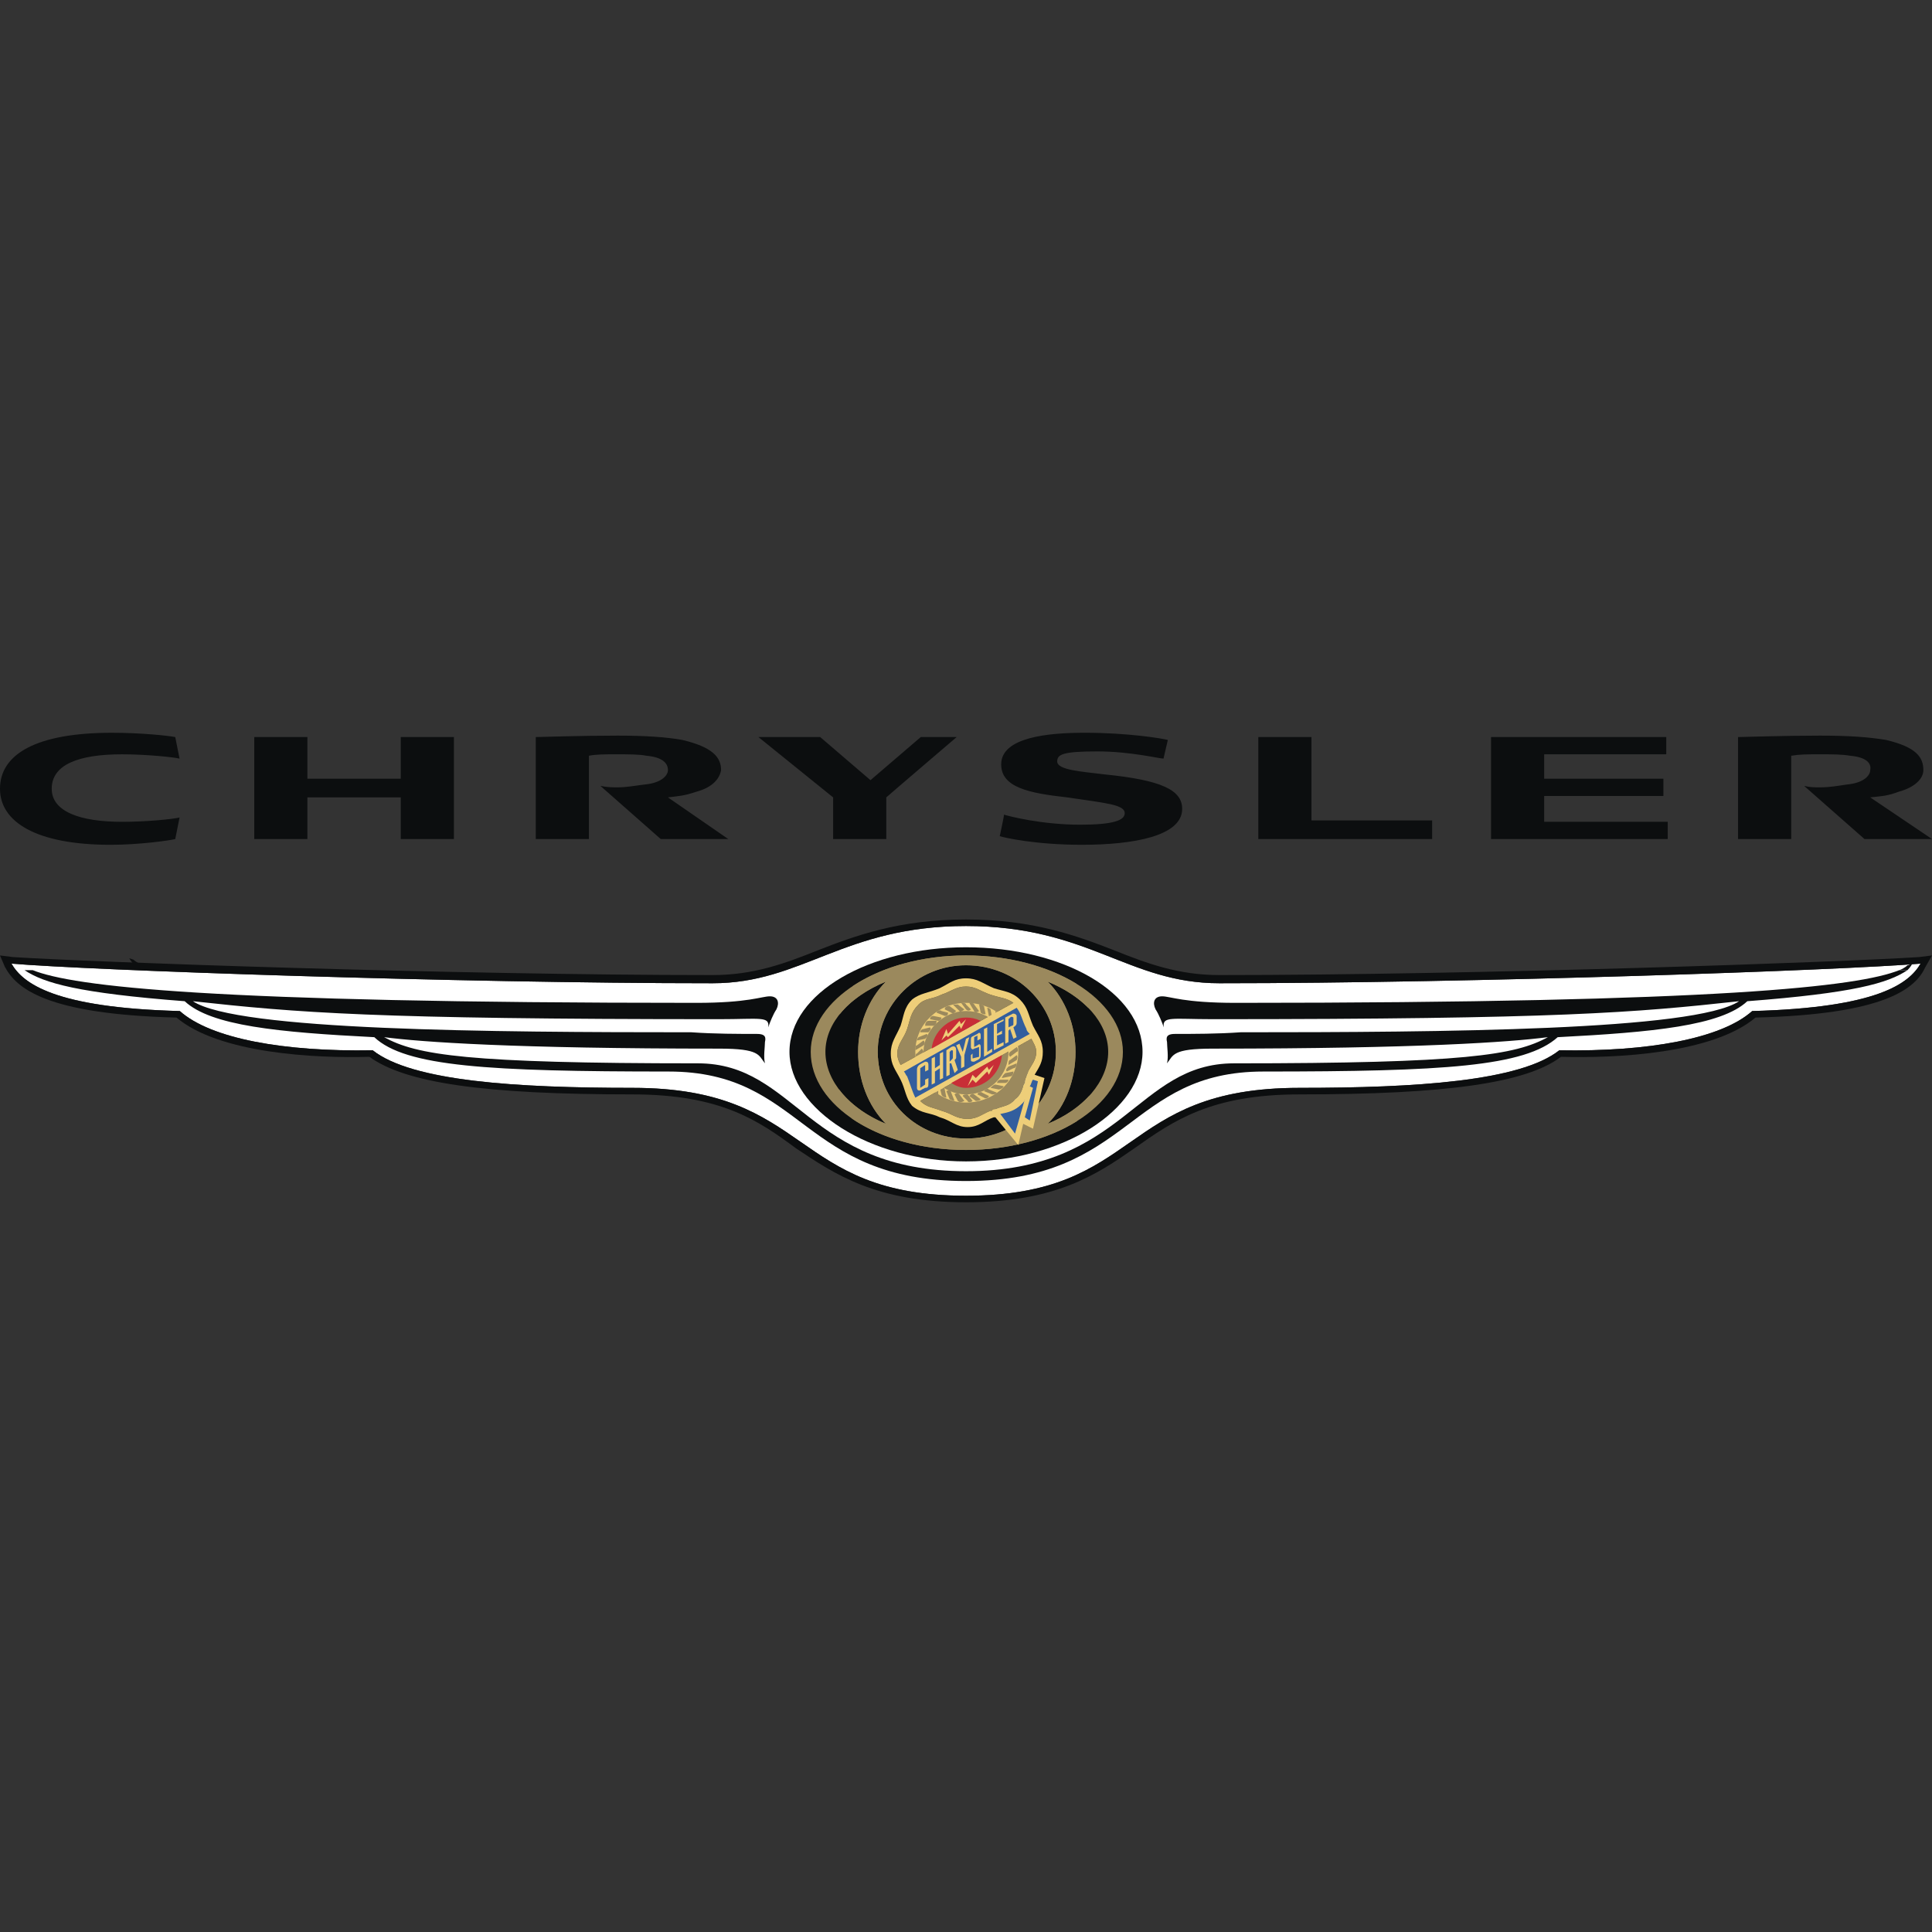 <?xml version="1.0" encoding="UTF-8" standalone="no"?><!DOCTYPE svg PUBLIC "-//W3C//DTD SVG 1.1//EN" "http://www.w3.org/Graphics/SVG/1.1/DTD/svg11.dtd"><svg width="100%" height="100%" viewBox="0 0 192 192" version="1.1" xmlns="http://www.w3.org/2000/svg" xmlns:xlink="http://www.w3.org/1999/xlink" xml:space="preserve" xmlns:serif="http://www.serif.com/" style="fill-rule:evenodd;clip-rule:evenodd;stroke-linejoin:round;stroke-miterlimit:1.414;"><rect x="0" y="0" width="192" height="192" fill="#333333" stroke="none"/><g><g><path d="M174.131,100.476c-3.087,2.759 -10.396,4.06 -19.166,3.898c-3.9,3.086 -14.296,3.736 -25.828,3.736c-18.029,0 -15.594,10.72 -33.136,10.72c-17.543,0 -15.269,-10.72 -33.137,-10.72c-11.533,0 -21.929,-0.651 -25.827,-3.736c-8.772,0.162 -16.081,-1.139 -19.168,-3.898c-12.507,-0.326 -15.593,-2.762 -16.73,-4.712c7.635,0.65 44.345,1.95 69.684,1.95c8.934,0 12.995,-5.686 25.178,-5.686c12.183,0 16.081,5.686 25.177,5.686c25.339,0 62.05,-1.3 69.686,-1.95c-1.14,1.949 -4.225,4.385 -16.733,4.712Z" style="fill:#fff;"/><path d="M95.999,94.14c-9.584,0 -17.542,4.547 -17.542,10.395c0,5.686 7.96,10.884 17.542,10.884c9.746,0 17.544,-5.198 17.544,-10.884c0,-5.848 -7.798,-10.395 -17.544,-10.395Z" style="fill:#0c0e0f;"/><path d="M111.593,104.535c0,5.36 -6.984,9.746 -15.594,9.746c-8.608,0 -15.431,-4.386 -15.431,-9.746c0,-5.198 6.823,-9.584 15.431,-9.584c8.61,0 15.594,4.386 15.594,9.584Zm-15.594,-8.608c-4.873,0 -8.771,3.899 -8.771,8.608c0,4.874 3.898,8.61 8.771,8.61c5.036,0 8.934,-3.736 8.934,-8.61c0,-4.709 -3.898,-8.608 -8.934,-8.608Zm8.122,1.625c1.788,1.785 2.762,4.386 2.762,6.983c0,2.762 -0.974,5.36 -2.762,7.148c3.575,-1.462 6.01,-4.224 6.01,-7.148c0,-2.924 -2.436,-5.521 -6.01,-6.983Zm-18.843,6.983c0,-2.598 0.975,-5.198 2.762,-6.983c-3.575,1.462 -6.011,4.06 -6.011,6.983c0,2.923 2.436,5.686 6.011,7.148c-1.787,-1.788 -2.762,-4.385 -2.762,-7.148Z" style="fill:#9b895d;"/><path d="M108.259,108.892c-0.324,0.895 -0.749,1.75 -1.266,2.548c-2.821,1.757 -6.706,2.843 -10.994,2.843c-4.5,0 -8.514,-1.197 -11.318,-3.109c-0.566,-0.915 -1.009,-1.901 -1.319,-2.931c1.06,1.419 2.695,2.63 4.679,3.441c-1.787,-1.788 -2.762,-4.386 -2.762,-7.148c0,-2.598 0.975,-5.197 2.762,-6.983c-1.926,0.787 -3.522,1.907 -4.585,3.228c0.32,-0.988 0.757,-1.922 1.298,-2.788c2.8,-1.859 6.783,-3.041 11.245,-3.041c4.253,0 8.111,1.072 10.925,2.783c0.497,0.762 0.917,1.581 1.245,2.443c-1.034,-1.058 -2.422,-1.962 -4.049,-2.625c1.788,1.786 2.762,4.386 2.762,6.983c0,2.762 -0.974,5.36 -2.762,7.148c1.675,-0.685 3.098,-1.654 4.139,-2.792Zm-12.26,-12.965c-4.873,0 -8.771,3.899 -8.771,8.608c0,4.874 3.898,8.61 8.771,8.61c5.036,0 8.934,-3.736 8.934,-8.61c0,-4.709 -3.898,-8.608 -8.934,-8.608Z" style="fill:#9b895d;"/><path d="M87.913,107.936c-0.451,-1.02 -0.684,-2.123 -0.685,-3.239l0,-0.077c0.007,1.14 0.24,2.267 0.685,3.316Z" style="fill:#d0b26f;"/><path d="M98.599,110.383c0.162,0 -0.161,0 0,0c0.974,-0.488 1.624,-0.323 2.274,-1.138c0.811,-0.648 0.811,-1.462 1.136,-2.274c0,-0.162 0.164,-0.323 0.164,-0.486l1.298,0.651l-0.812,4.872l-0.974,-0.651l-0.488,2.113l-2.598,-3.087Z" style="fill:#325e9e;"/><path d="M89.502,105.836c-0.162,-0.326 -0.325,-0.65 -0.325,-1.139c0,-0.973 0.65,-1.462 0.974,-2.435c0.325,-0.974 0.325,-1.625 1.138,-2.436c0.649,-0.651 1.299,-0.489 2.273,-0.977c0.974,-0.323 1.462,-0.811 2.436,-0.811c0.975,0 1.461,0.488 2.437,0.811c0.974,0.326 1.625,0.326 2.274,0.814l-11.207,6.173Zm6.66,5.359c-1.138,0 -1.462,-0.488 -2.6,-0.812c-0.813,-0.323 -1.461,-0.323 -2.111,-0.974l11.045,-6.174c0.162,0.326 0.488,0.812 0.488,1.3c0,0.812 -0.488,1.3 -0.812,1.95c0,0.163 -0.164,0.324 -0.164,0.486c-0.163,0.326 -0.163,0.488 -0.163,0.651c-0.162,0.162 -0.162,0.325 -0.162,0.325c-0.162,0.486 -0.323,0.974 -0.812,1.298c-0.488,0.65 -1.138,0.65 -1.95,0.976c-0.162,0 -0.323,0 -0.323,0.162l-0.163,0c-0.81,0.324 -1.298,0.812 -2.273,0.812Z" style="fill:#9b895d;"/><path d="M100.223,104.535c0,2.274 -1.785,4.224 -4.224,4.224c-2.273,0 -4.222,-1.95 -4.222,-4.224c0,-2.112 1.949,-4.06 4.222,-4.06c2.439,0.001 4.224,1.949 4.224,4.06Zm-4.224,-4.872c-2.76,0 -5.035,2.11 -5.035,4.872c0,2.762 2.275,5.036 5.035,5.036c2.923,0 5.198,-2.274 5.198,-5.036c0,-2.762 -2.273,-4.872 -5.198,-4.872Z" style="fill:#eece79;"/><path d="M95.512,99.663c0.163,0 0.487,0 0.487,0.163l0.487,0.485c-0.162,0.165 -0.324,0.165 -0.487,0l-0.487,-0.648Zm-0.812,0.163l0.487,0l0.65,0.485c-0.163,0.165 -0.487,0.326 -0.487,0.165l-0.65,-0.65Zm-0.812,0.485c0,-0.323 0.326,-0.323 0.487,-0.323l0.65,0.488c-0.162,0.162 -0.324,0.323 -0.486,0.162l-0.651,-0.327Zm-0.813,0.326c0,-0.162 0.325,-0.326 0.487,-0.162l0.651,0.162c0,0.324 -0.163,0.324 -0.326,0.324l-0.812,-0.324Zm-0.649,0.651c0,-0.326 0.325,-0.326 0.325,-0.326l0.812,0.162c-0.01,0.174 -0.15,0.315 -0.324,0.326l-0.813,-0.162Zm-0.487,0.65c0,-0.326 0.164,-0.488 0.325,-0.488l0.811,0c0,0.323 -0.162,0.488 -0.324,0.488l-0.812,0Zm-0.487,0.649c0,-0.164 0.162,-0.325 0.325,-0.325l0.649,-0.163c0.162,0.163 0,0.324 -0.162,0.488l-0.812,0Zm-0.326,0.813c0,-0.165 0.163,-0.326 0.163,-0.326l0.812,-0.323c0.163,0.162 0,0.323 -0.163,0.486l-0.812,0.163Zm-0.162,0.974c0,-0.326 0,-0.488 0.162,-0.488l0.651,-0.486c0.162,0.162 0.162,0.324 0,0.486l-0.813,0.488Zm0.162,0.812c-0.162,-0.163 -0.162,-0.489 0,-0.489l0.487,-0.485c0.164,0.162 0.164,0.323 0.164,0.485l-0.651,0.489Zm0.163,0.811c-0.163,-0.162 -0.163,-0.323 -0.163,-0.488l0.487,-0.65c0.164,0.164 0.325,0.325 0.164,0.488l-0.488,0.65Zm0.324,0.813c-0.162,-0.162 -0.324,-0.323 -0.162,-0.486l0.325,-0.65c0.162,0 0.324,0.323 0.162,0.323l-0.325,0.813Zm0.488,0.649c-0.324,0 -0.324,-0.323 -0.324,-0.323l0.324,-0.812c0.163,0 0.325,0.324 0.163,0.486l-0.163,0.649Zm0.487,0.651c-0.162,0 -0.324,-0.163 -0.324,-0.326l0.162,-0.812c0.162,0 0.325,0.165 0.325,0.326l-0.163,0.812Zm0.651,0.649c-0.164,0 -0.325,-0.326 -0.325,-0.488l0,-0.651c0.162,0 0.325,0 0.325,0.163l0,0.976Zm0.811,0.325c-0.163,0 -0.487,-0.163 -0.487,-0.324l-0.162,-0.65c0.325,-0.163 0.487,0 0.487,0.162l0.162,0.812Zm0.812,0.325c-0.162,0 -0.487,-0.164 -0.487,-0.164l-0.325,-0.812c0.325,-0.162 0.487,0 0.487,0.165l0.325,0.811Zm0.975,0c-0.326,0.163 -0.487,0.163 -0.65,0l-0.325,-0.65c0.162,-0.162 0.325,-0.162 0.487,0l0.488,0.65Zm0.813,0c-0.162,0.163 -0.487,0.163 -0.487,0l-0.487,-0.488c0,-0.162 0.325,-0.162 0.487,-0.162l0.487,0.65Zm0.811,-0.163c-0.162,0.165 -0.324,0.165 -0.486,0.165l-0.651,-0.488c0.162,-0.163 0.325,-0.324 0.487,-0.163l0.65,0.486Zm0.812,-0.325c0,0.163 -0.323,0.324 -0.486,0.163l-0.65,-0.324c0,-0.162 0.324,-0.326 0.488,-0.162l0.648,0.323Zm0.812,-0.323c-0.163,0.162 -0.324,0.162 -0.486,0.162l-0.812,-0.326c0.163,-0.162 0.324,-0.323 0.486,-0.162l0.812,0.326Zm0.65,-0.651c0,0.163 -0.323,0.324 -0.486,0.324l-0.811,-0.162c0.162,-0.163 0.323,-0.326 0.486,-0.326l0.811,0.164Zm0.488,-0.649c0,0.162 -0.162,0.324 -0.326,0.324l-0.811,0c0,-0.163 0.165,-0.324 0.326,-0.324l0.811,0Zm0.488,-0.813c0,0.324 -0.164,0.486 -0.325,0.486l-0.812,0.165c0,-0.165 0.162,-0.326 0.323,-0.488l0.814,-0.163Zm0.324,-0.811c0,0.323 -0.162,0.486 -0.324,0.486l-0.65,0.325c-0.165,-0.162 0,-0.325 0.162,-0.488l0.812,-0.323Zm0,-0.814c0.162,0.164 0,0.488 0,0.488l-0.812,0.488c0,-0.162 0,-0.488 0.163,-0.488l0.649,-0.488Zm0,-0.813c0.162,0.165 0.162,0.488 0,0.488l-0.651,0.488c-0.162,-0.164 -0.162,-0.326 0,-0.488l0.651,-0.488Zm-0.162,-0.812c0.162,0.165 0.162,0.326 0.162,0.489l-0.651,0.65c-0.162,-0.162 -0.162,-0.326 0,-0.488l0.489,-0.651Zm-0.326,-0.811c0.164,0.164 0.326,0.326 0.164,0.488l-0.325,0.65c-0.163,0 -0.324,-0.325 -0.324,-0.488l0.485,-0.65Zm-0.486,-0.813c0.323,0.162 0.323,0.326 0.323,0.488l-0.323,0.812c-0.165,-0.163 -0.326,-0.324 -0.326,-0.488l0.326,-0.812Zm-0.488,-0.488c0.162,0 0.323,0.165 0.323,0.326l-0.162,0.811c-0.173,-0.011 -0.312,-0.15 -0.324,-0.323l0.163,-0.814Zm-0.649,-0.647c0.162,0 0.325,0.323 0.325,0.323l0,0.812c-0.164,0 -0.325,-0.162 -0.325,-0.323l0,-0.812Zm-0.813,-0.327c0.162,0 0.326,0.162 0.326,0.162l0.162,0.812c-0.162,0 -0.326,0 -0.326,-0.162l-0.162,-0.812Zm-0.812,-0.323c0.162,0 0.326,0 0.488,0.162l0.163,0.811c-0.163,0 -0.324,0 -0.489,-0.162l-0.162,-0.811Zm-0.975,-0.163c0.162,0 0.487,0 0.487,0.163l0.487,0.65c-0.162,0.162 -0.487,0.162 -0.487,0l-0.487,-0.813Z" style="fill:#9b895d;"/><path d="M102.82,106.81c0.489,-0.812 0.814,-1.3 0.814,-2.274c0,-1.136 -0.488,-1.624 -0.976,-2.598c-0.486,-1.139 -0.486,-1.788 -1.297,-2.601c-0.814,-0.811 -1.627,-0.811 -2.601,-1.136c-1.136,-0.488 -1.624,-0.976 -2.762,-0.976c-1.137,0 -1.624,0.488 -2.599,0.976c-1.138,0.486 -1.949,0.486 -2.762,1.136c-0.812,0.812 -0.812,1.625 -1.137,2.601c-0.487,1.136 -0.974,1.624 -0.974,2.759c0,1.139 0.487,1.627 0.974,2.601c0.487,0.974 0.487,1.786 1.137,2.598c0.974,0.812 1.787,0.651 2.762,1.139c1.137,0.323 1.624,0.974 2.762,0.974c1.137,0 1.625,-0.651 2.599,-0.974l0.162,0l2.274,2.759l0.488,-2.11l0.974,0.486l1.139,-5.034l-0.977,-0.326Zm-13.318,-0.974c-0.162,-0.326 -0.325,-0.65 -0.325,-1.139c0,-0.973 0.65,-1.462 0.974,-2.435c0.325,-0.974 0.325,-1.625 1.138,-2.436c0.649,-0.651 1.299,-0.489 2.273,-0.977c0.974,-0.323 1.462,-0.811 2.436,-0.811c0.975,0 1.461,0.488 2.437,0.811c0.974,0.326 1.625,0.326 2.274,0.814l-11.207,6.173Zm6.66,5.359c-1.138,0 -1.462,-0.488 -2.6,-0.812c-0.813,-0.323 -1.461,-0.323 -2.111,-0.974l11.045,-6.174c0.162,0.326 0.488,0.812 0.488,1.3c0,0.812 -0.488,1.3 -0.812,1.95c0,0.163 -0.164,0.324 -0.164,0.486c-0.163,0.326 -0.163,0.488 -0.163,0.651c-0.162,0.162 -0.162,0.325 -0.162,0.325c-0.162,0.486 -0.323,0.974 -0.812,1.298c-0.488,0.65 -1.138,0.65 -1.95,0.976c-0.162,0 -0.323,0 -0.323,0.162l-0.163,0c-0.81,0.324 -1.298,0.812 -2.273,0.812Zm4.711,1.462l-1.463,-1.95c0.812,-0.162 1.463,-0.324 2.113,-0.974c0.162,-0.162 0.323,-0.324 0.323,-0.488l-0.973,3.412Zm1.462,-1.3l-0.489,-0.323l0.812,-2.924l-0.323,-0.163c0.162,-0.164 0.162,-0.488 0.323,-0.65l0.488,0.162l-0.811,3.898Z" style="fill:#eece79;"/><path d="M95.999,101.123c-1.786,0 -3.248,1.464 -3.411,3.089l4.872,-2.762c-0.454,-0.222 -0.955,-0.334 -1.461,-0.327Zm-1.462,6.499c0.487,0.325 0.974,0.488 1.462,0.488c1.848,0.017 3.417,-1.409 3.574,-3.25l-5.036,2.762Z" style="fill:#c82e37;"/><path d="M90.964,109.084c-0.325,-0.651 -0.487,-1.3 -0.812,-2.113c-0.162,-0.162 -0.162,-0.323 -0.324,-0.486l11.208,-6.336c0.488,0.65 0.488,1.139 0.974,2.113c0,0.162 0.165,0.325 0.326,0.488l-11.372,6.334Z" style="fill:#325e9e;"/><path d="M93.563,103.4l0.487,-1.138l0.163,0.488l1.137,-1.3l0.162,0.323l0.487,-0.485l-0.487,0.974l-0.162,-0.324l-1.137,1.135l-0.163,-0.161l-0.487,0.488Zm2.599,4.547l0.488,-1.137l0.325,0.326l1.136,-1.139l0.162,0.327l0.488,-0.488l-0.488,0.974l-0.162,-0.325l-1.136,1.137l-0.325,-0.324l-0.488,0.649Zm-3.574,-2.761l0.326,-0.163l0,1.137l0.487,-0.324l0,-1.139l0.325,-0.162l0,2.601l-0.325,0.162l0,-1.138l-0.487,0.325l0,1.137l-0.326,0.162l0,-2.598Zm1.787,0.323l0,-0.974l0.162,-0.162c0.163,0 0.163,0 0.163,0.162l0,0.488c0,0.163 0,0.163 -0.163,0.324l-0.162,0.162Zm0.487,-0.161c0.162,-0.162 0.162,-0.162 0.162,-0.324l0,-0.65c0,-0.326 -0.162,-0.488 -0.487,-0.326l-0.487,0.326l0,2.598l0.325,-0.162l0,-1.136l0.162,0l0.325,0.974l0.325,-0.324l-0.325,-0.976Zm0.65,-0.325l-0.487,-1.137l0.325,-0.162l0.325,0.811l0.324,-1.3l0.325,-0.162l-0.487,1.787l0,1.137l-0.325,0.163l0,-1.137Zm1.299,-0.811c-0.162,0.162 -0.325,0 -0.325,-0.165l0,-0.648c0,-0.326 0,-0.326 0.325,-0.488l0.325,-0.163c0.162,-0.162 0.324,-0.162 0.324,0.163l0,0.323l-0.324,0.165l0,-0.488l-0.325,0.162l0,0.974l0.325,-0.162c0.162,-0.163 0.324,-0.163 0.324,0.162l0,0.65c0,0.326 0,0.489 -0.324,0.651l-0.325,0.162c-0.162,0 -0.325,0 -0.325,-0.162l0,-0.488l0.163,-0.163l0,0.489l0.649,-0.163l0,-0.976l-0.487,0.165Zm0.976,-1.95l0.324,-0.163l0,2.436l0.488,-0.323l0,0.323l-0.812,0.488l0,-2.761Zm0.974,-0.489l0.974,-0.485l0,0.162l-0.65,0.323l0,0.977l0.488,-0.326l0,0.326l-0.488,0.162l0,0.974l0.65,-0.325l0,0.325l-0.974,0.488l0,-2.601Zm1.462,0.326l0,-0.811l0.163,-0.165c0.162,-0.162 0.325,0 0.325,0l0,0.65c0,0.165 -0.164,0.165 -0.164,0.165l-0.324,0.161Zm0.488,0c0.163,-0.162 0.324,-0.162 0.324,-0.488l0,-0.65c0,-0.163 -0.324,-0.324 -0.488,-0.163l-0.651,0.324l0,2.6l0.326,-0.162l0,-1.139l0.162,-0.162l0.326,0.974l0.324,-0.162l-0.323,-0.972Zm-8.772,4.386l0,-0.65l-0.487,0.323l0,1.951l0.487,-0.326l0,-0.486l0.325,-0.162l0,0.485c0,0.326 0,0.489 -0.325,0.489l-0.325,0.162c-0.162,0.162 -0.487,0.162 -0.487,-0.162l0,-1.786c0,-0.326 0.163,-0.488 0.487,-0.65l0.325,-0.165c0.164,0 0.325,0 0.325,0.326l0,0.488l-0.325,0.163Z" style="fill:#eece79;"/><path d="M190.698,95.114c-7.472,0.488 -43.856,1.787 -69.521,1.787c-4.061,0 -7.146,-1.138 -10.396,-2.437c-3.736,-1.461 -8.122,-3.086 -14.782,-3.086c-6.659,0 -11.044,1.624 -14.781,3.086c-3.249,1.299 -6.334,2.437 -10.396,2.437c-25.665,0 -62.05,-1.299 -69.522,-1.787l-1.3,-0.163l0.487,1.139c1.137,2.112 4.061,4.709 17.055,5.034c4.224,3.575 13.808,4.063 19.168,3.9c3.574,2.599 11.371,3.736 26.153,3.736c8.772,0 12.508,2.598 16.243,5.36c3.898,2.599 7.959,5.36 16.893,5.36c8.934,0 12.995,-2.761 16.732,-5.36c3.898,-2.762 7.634,-5.36 16.406,-5.36c14.619,0 22.578,-1.138 25.99,-3.736c5.523,0.163 15.107,-0.325 19.331,-3.9c12.994,-0.323 15.918,-2.922 16.892,-5.034l0.65,-1.139l-1.302,0.163Zm-16.567,5.362c-3.087,2.759 -10.396,4.06 -19.166,3.898c-3.9,3.086 -14.296,3.736 -25.828,3.736c-18.029,0 -15.594,10.72 -33.136,10.72c-17.543,0 -15.269,-10.72 -33.137,-10.72c-11.533,0 -21.929,-0.651 -25.827,-3.736c-8.772,0.162 -16.081,-1.139 -19.168,-3.898c-12.507,-0.326 -15.593,-2.762 -16.73,-4.712c7.635,0.65 44.345,1.95 69.684,1.95c8.934,0 12.995,-5.686 25.178,-5.686c12.183,0 16.081,5.686 25.177,5.686c25.339,0 62.05,-1.3 69.686,-1.95c-1.14,1.949 -4.225,4.385 -16.733,4.712Z" style="fill:#0c0e0f;"/><path d="M189.563,95.927l0.488,-0.164c0,0 -0.165,0.326 -0.488,0.65l-0.812,0c0.487,-0.161 0.812,-0.486 0.812,-0.486Z" style="fill:#0c0e0f;"/><path d="M188.75,96.413c-4.063,1.625 -17.706,3.25 -65.95,3.25c-5.198,0 -6.495,-0.65 -7.31,-0.65c-0.812,0 -0.974,0.65 -0.649,1.297c0.324,0.488 0.649,1.3 0.812,1.788c-0.165,-1.139 0.812,-0.812 4.872,-0.812c34.438,0 41.908,-0.65 52.306,-1.787c-4.386,2.924 -29.563,3.088 -49.544,3.088c-2.274,0.163 -4.71,0.163 -6.498,0.163c-0.65,0 -0.974,0.162 -0.811,0.811c0,0.486 0.162,1.462 0,2.113c0.65,-0.814 0.488,-1.462 4.548,-1.462c20.468,0 29.564,-0.651 33.301,-1.139c-3.248,1.786 -8.285,2.601 -31.188,2.601c-9.747,0 -10.884,10.72 -26.64,10.72c-15.755,0 -16.893,-10.72 -26.639,-10.72c-22.904,0 -27.939,-0.814 -31.188,-2.601c3.736,0.488 12.832,1.139 33.299,1.139c4.062,0 3.9,0.648 4.549,1.462c-0.162,-0.651 0,-1.627 0,-2.113c0.162,-0.65 -0.162,-0.811 -0.813,-0.811c-1.787,0 -4.223,0 -6.496,-0.163c-19.98,0 -45.157,-0.164 -49.543,-3.088c10.397,1.138 17.868,1.787 52.305,1.787c4.061,0 5.035,-0.325 4.873,0.812c0.163,-0.488 0.487,-1.3 0.813,-1.788c0.324,-0.648 0.162,-1.297 -0.65,-1.297c-0.813,0 -2.112,0.65 -7.31,0.65c-48.406,0 -61.888,-1.627 -65.949,-3.25l-0.812,0c1.949,1.3 5.36,2.274 15.918,3.087c2.6,2.438 9.26,3.088 18.842,3.574c3.087,2.924 11.371,3.413 29.239,3.413c13.482,0 13.157,10.881 29.564,10.881c16.405,0 16.081,-10.881 29.563,-10.881c17.868,0 25.99,-0.489 29.238,-3.413c9.421,-0.486 16.243,-1.136 18.844,-3.574c10.558,-0.812 13.968,-1.786 15.918,-3.087l-0.814,0Z" style="fill:#0c0e0f;"/></g><path d="M13.277,95.376l-0.428,-0.145c0,0 0.142,0.287 0.428,0.572l0.713,0c-0.428,-0.142 -0.713,-0.427 -0.713,-0.427Zm111.773,-11.992l17.274,0l0,-1.855l-11.991,0l0,-8.28l-5.283,0l0,10.135Zm-99.782,-10.135l0,10.135l5.281,0l0,-4.14l9.279,0l0,4.14l5.281,0l0,-10.135l-5.281,0l0,4.14l-9.279,0l0,-4.14l-5.281,0Zm66.236,0l-4.996,4.283l-4.997,-4.283l-6.138,0l7.423,5.995l0,4.14l5.282,0l0,-4.14c0.142,-0.142 6.994,-5.995 6.994,-5.995l-3.568,0Zm56.673,10.135l17.558,0l0,-1.713l-12.277,0l0,-2.569l11.848,0l0,-1.713l-11.848,0l0,-2.427l12.133,0l0,-1.713l-17.414,0l0,10.135Zm-48.68,-7.423c0,2.284 2.714,2.855 6.566,3.283c3.855,0.572 5.71,0.714 5.71,1.571c0,0.713 -1.142,1.142 -4.425,1.142c-3.853,0 -7.136,-0.856 -7.565,-1c0,0.143 -0.429,2.141 -0.429,2.141c0.429,0.143 3.571,0.856 8.139,0.856c5.137,0 9.991,-0.856 9.991,-3.569c0,-1.856 -1.998,-2.856 -7.709,-3.426c-2.283,-0.285 -4.711,-0.428 -4.711,-1.285c0,-0.713 0.572,-1 3.998,-1c3.283,0 6.137,0.715 6.566,0.715l0.43,-1.855c-0.572,-0.142 -3.855,-0.714 -8.28,-0.714c-3.568,0.001 -8.281,0.429 -8.281,3.141Zm-99.497,2.427c0,3.283 3.569,5.567 10.992,5.567c2.855,0 5.853,-0.428 6.424,-0.571l0.428,-2.14c-0.572,0.142 -3.142,0.427 -5.711,0.427c-4.138,0 -6.993,-0.999 -6.993,-3.283c0,-2.427 2.712,-3.426 6.993,-3.426c2.428,0 5.14,0.285 5.711,0.428l-0.428,-2.141c-0.714,-0.144 -3.426,-0.428 -6.282,-0.428c-7.565,0 -11.134,2.141 -11.134,5.567Zm53.247,4.996l5.281,0l0,-8.28c0.713,-0.142 1.57,-0.142 2.712,-0.142c1.284,0 2.283,0 2.998,0.142c1.57,0.143 2.141,0.715 2.141,1.428c0,0.571 -0.714,1.285 -2.285,1.427c-1.142,0.144 -1.855,0.286 -2.712,0.286c-0.572,0 -1,0 -1.713,-0.143l5.995,5.281l6.71,0l-5.995,-4.14c1.142,-0.142 1.57,-0.142 2.855,-0.57c1.57,-0.428 2.284,-1.284 2.426,-2.141c0,-1.285 -0.856,-2.285 -3.854,-2.998c-1.57,-0.285 -3.712,-0.429 -6.423,-0.429c-3.855,0 -7.709,0.144 -8.138,0.144l0,10.135l0.002,0Zm119.482,0l5.281,0l0,-8.28c0.858,-0.142 1.571,-0.142 2.856,-0.142c1.285,0 2.141,0 2.997,0.142c1.571,0.143 2.143,0.715 1.998,1.428c0,0.571 -0.713,1.285 -2.284,1.427c-1,0.144 -1.713,0.286 -2.712,0.286c-0.572,0 -1.001,0 -1.571,-0.143l5.997,5.281l6.709,0l-6.139,-4.14c1.285,-0.142 1.714,-0.142 2.856,-0.57c1.569,-0.428 2.425,-1.284 2.425,-2.141c0,-1.285 -0.713,-2.285 -3.71,-2.998c-1.714,-0.285 -3.712,-0.429 -6.566,-0.429c-3.712,0 -7.709,0.144 -8.138,0.144l0,10.135l0.001,0Z" style="fill:#0c0e0f;"/></g></svg>